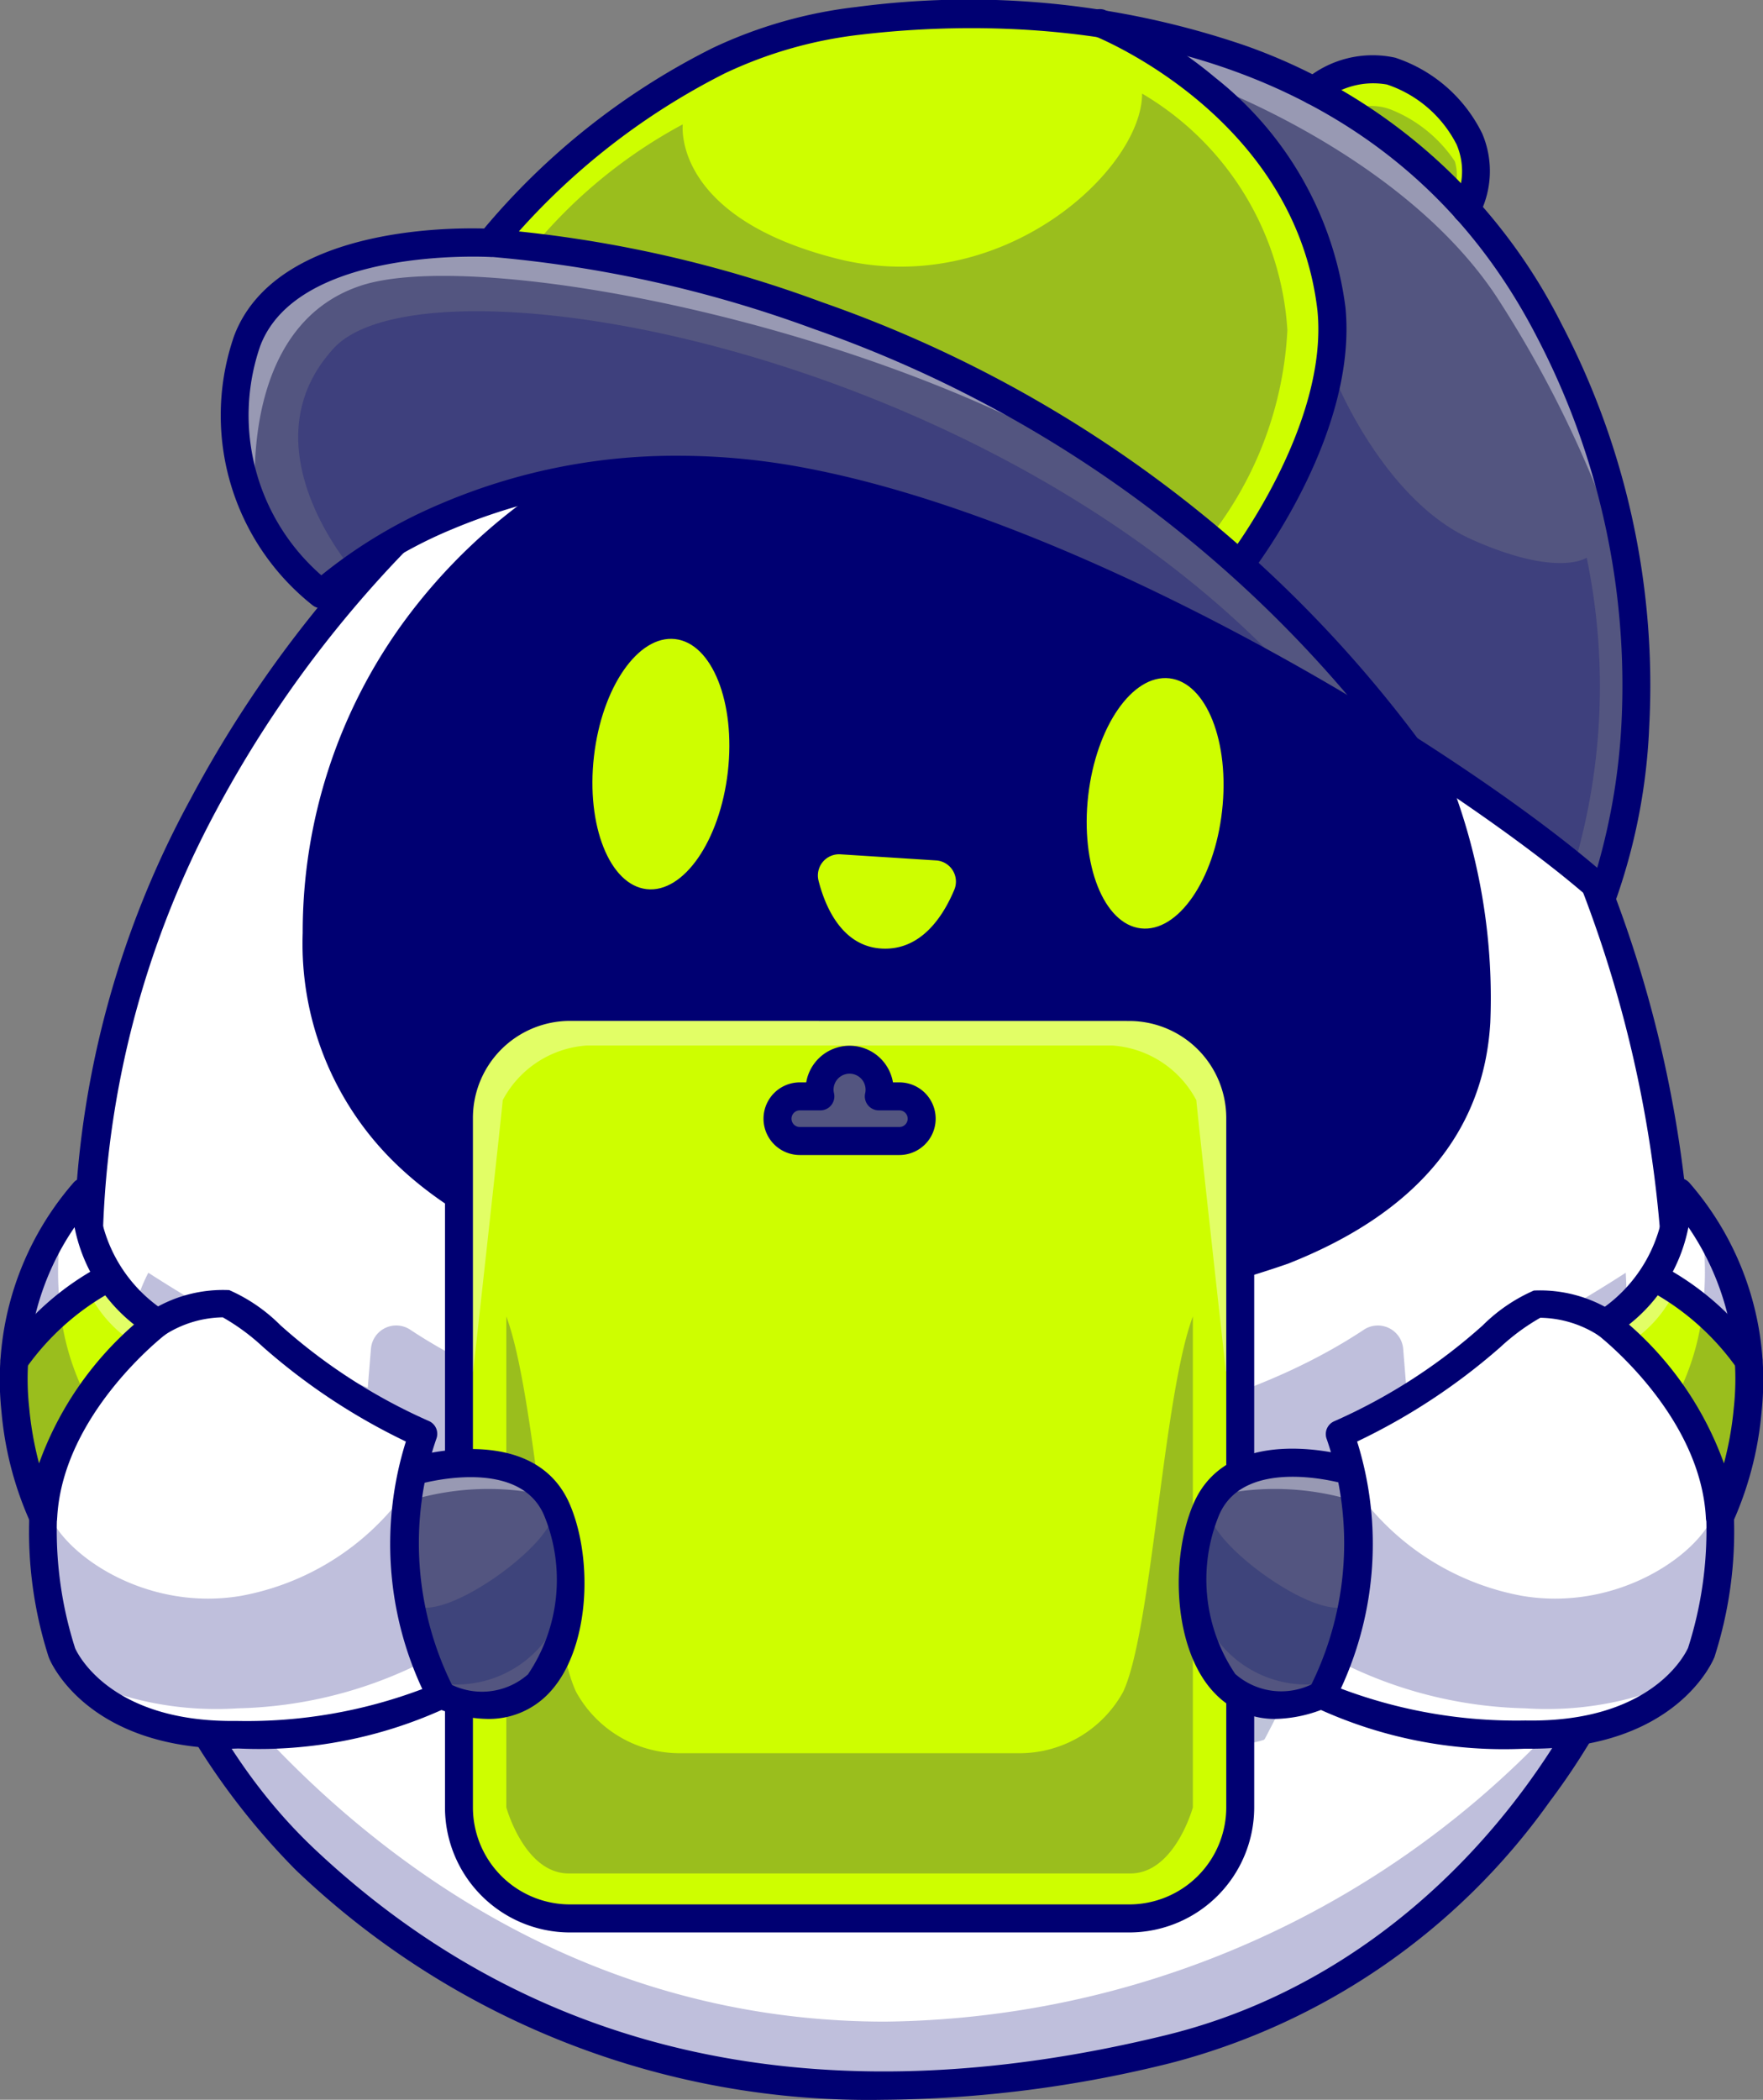 <svg id="Groupe_39" data-name="Groupe 39" xmlns="http://www.w3.org/2000/svg" width="41.078" height="48.91" viewBox="0 0 41.078 48.91">
  <rect x="0" y="0" width="41.078" height="48.91" fill="#808080" stroke="none"/>
  <path id="Tracé_1" data-name="Tracé 1" d="M1.37,20.691S2.077,29.372,8.8,33.569a21.585,21.585,0,0,0,18.3,2.366c5.064-1.537,8.473-6.11,9.6-8.221a15.882,15.882,0,0,0,1.508-6.53l-.4.112a28.342,28.342,0,0,1-7.881,3.557,40.114,40.114,0,0,1-2.186,3.378h-.845l-.206.4s-1,3.227-2.055,4.361l-10.86-.15a8.816,8.816,0,0,1-2.6-4.919l-.354-.514-1.572-.79-1.4-2.611s-6.046-3.531-6.088-3.545a1.418,1.418,0,0,0-.257,0C1.435,20.464,1.37,20.691,1.37,20.691Z" transform="translate(0.778 11.621)" fill="#fff"/>
  <path id="Tracé_2" data-name="Tracé 2" d="M23.687,7.273a12.471,12.471,0,0,0-5.4-1.34,16.278,16.278,0,0,0-3.764.545,12.693,12.693,0,0,0-7.5,4.911,11.84,11.84,0,0,0-2.255,6.971,6.713,6.713,0,0,0,1.935,4.965c2.928,2.949,8.573,3.568,12.793,3.568,2.746,0,11.734-.467,12.084-6.473A14.351,14.351,0,0,0,23.687,7.273Z" transform="translate(2.712 3.371)" fill="#000072"/>
  <path id="Tracé_3" data-name="Tracé 3" d="M21.344,3.889c-2.983,0-6.415,1.343-9.663,3.781A27.191,27.191,0,0,0,4.041,16.6,22.293,22.293,0,0,0,1.5,29.432,48,48,0,0,0,7.84,33.419a.1.1,0,0,1,.04.039l1.5,2.6,1.721.915c.15-.71.761-3.448,1.327-3.825.651-.434,10.575-.345,11.931.107s2.351,3.728,2.509,4.286h.841c.207-.224,1.4-2.138,2.133-3.329a.1.1,0,0,1,.063-.046,27.484,27.484,0,0,0,8.283-3.837A28.919,28.919,0,0,0,30.5,9.146C27.451,5.9,23.945,3.889,21.344,3.889Zm12.38,17.706c-.36,6.186-9.5,6.667-12.289,6.667-4.259,0-9.961-.629-12.938-3.629A6.911,6.911,0,0,1,6.5,19.521,12.041,12.041,0,0,1,8.8,12.432a12.9,12.9,0,0,1,7.616-4.991,12.473,12.473,0,0,1,9.3.809A14.145,14.145,0,0,1,31.633,13.7,13.827,13.827,0,0,1,33.723,21.594Z" transform="translate(0.778 2.209)" fill="#fff"/>
  <path id="Tracé_4" data-name="Tracé 4" d="M10.193,31.606l0,0,.006,0c.275.318,10.66.5,10.664.489l0,0v0a15.957,15.957,0,0,0,2.223-5.025c-.088-.315-1.084-3.761-2.39-4.2a36.843,36.843,0,0,0-6.2-.382,29.311,29.311,0,0,0-5.55.251c-.458.306-1.066,2.848-1.265,3.817C7.729,29.38,10.168,31.584,10.193,31.606Z" transform="translate(4.366 12.779)" fill="#cefe00"/>
  <g id="Groupe_1" data-name="Groupe 1" transform="translate(2.344 31.968)" opacity="0.25">
    <path id="Tracé_5" data-name="Tracé 5" d="M8.316,27.647c.053.066,2.826,1.275,2.826,1.275h0A5.5,5.5,0,0,1,11,27.816L9.182,26.85a.1.1,0,0,1-.041-.039l-1.5-2.6c-.311-.168-4.262-2.578-6.151-3.827A10.238,10.238,0,0,0,1.652,22s4.519,2.42,5.234,2.857S8.263,27.581,8.316,27.647Z" transform="translate(-1.495 -20.386)" fill="#00116b"/>
  </g>
  <g id="Groupe_2" data-name="Groupe 2" transform="translate(27.37 32.712)" opacity="0.25">
    <path id="Tracé_6" data-name="Tracé 6" d="M19.546,28.666c.053-.066,1.407-2.909,2.186-3.219.8-.319,6.872-2.79,7.291-2.959.207-.643-.036-1.353.043-1.628-1.555.913-5.547,3.2-8.212,3.851C18.778,28.1,18.672,28.1,18.6,28.1h-.873c-.079.34-.173.672-.276.994h0S19.493,28.732,19.546,28.666Z" transform="translate(-17.454 -20.861)" fill="#00116b"/>
  </g>
  <g id="Groupe_3" data-name="Groupe 3" transform="translate(12.833 39.442)" opacity="0.25">
    <path id="Tracé_7" data-name="Tracé 7" d="M10.291,29.6c.581.732,1.483.537,2.412.64l2.374-.025,3.021.105c.963-.031,1.693.2,2.176-.635.207-.358.423-.7.575-1.013a10.527,10.527,0,0,0,1.179-3.519,8.958,8.958,0,0,1-2.727,3.36,6.778,6.778,0,0,1-4.195.945,7.682,7.682,0,0,1-4.21-1.126,8.987,8.987,0,0,1-2.712-3.179,9.224,9.224,0,0,0,1.46,3.519A9.525,9.525,0,0,0,10.291,29.6Z" transform="translate(-8.183 -25.152)" fill="#00116b"/>
  </g>
  <g id="Groupe_4" data-name="Groupe 4" transform="translate(3.032 29.65)" opacity="0.25">
    <path id="Tracé_8" data-name="Tracé 8" d="M29.128,24.679l7.709-3.6c.027-.561-.056-2.175-.056-2.175a31.706,31.706,0,0,1-5.113,2.678l-.073-.907a.592.592,0,0,0-.92-.441c-4.452,2.95-11.106,2.845-11.106,2.845s-6.653.105-11.105-2.845a.591.591,0,0,0-.92.441l-.074.907a31.708,31.708,0,0,1-5.113-2.678,3.944,3.944,0,0,0-.424,1.455l6.279,3.661,1.338,2.782,1.438.7h0c.264-1.084.7-2.618,1.115-2.894.651-.434,10.575-.345,11.931.107,1.063.355,1.893,2.407,2.285,3.568l.882-.112Z" transform="translate(-1.933 -18.908)" fill="#000072"/>
  </g>
  <g id="Groupe_5" data-name="Groupe 5" transform="translate(5.104 37.109)" opacity="0.4">
    <path id="Tracé_9" data-name="Tracé 9" d="M3.836,24.353c.2.125,1.4.434,1.454.5a22.631,22.631,0,0,0,1.641,2.323s-1.184-2.659-1.246-2.732a21.781,21.781,0,0,0-2.43-.779A2.565,2.565,0,0,0,3.836,24.353Z" transform="translate(-3.255 -23.664)" fill="#fff"/>
  </g>
  <g id="Groupe_6" data-name="Groupe 6" transform="translate(31.577 37.109)" opacity="0.4">
    <path id="Tracé_10" data-name="Tracé 10" d="M21.778,24.855c.052-.069,1.257-.378,1.454-.5a2.563,2.563,0,0,0,.582-.686,21.776,21.776,0,0,0-2.43.779c-.062.073-1.246,2.732-1.246,2.732A22.627,22.627,0,0,0,21.778,24.855Z" transform="translate(-20.137 -23.664)" fill="#fff"/>
  </g>
  <g id="Groupe_7" data-name="Groupe 7" transform="translate(12.223 35.274)" opacity="0.4">
    <path id="Tracé_11" data-name="Tracé 11" d="M22.642,25.891a15.81,15.81,0,0,0-1.562-2.76,2.428,2.428,0,0,0-.243-.361.317.317,0,0,0-.028-.022,12.191,12.191,0,0,0-2.753-.229c-.851-.014-1.769-.02-2.559-.023H15.26l-.411,0-.411,0H14.2c-.79,0-1.707.01-2.559.023a12.193,12.193,0,0,0-2.753.229.331.331,0,0,0-.028.022,2.433,2.433,0,0,0-.243.361,15.475,15.475,0,0,0-.822,2.658.648.648,0,0,0,.032.231s1.431-2.672,1.53-2.722c.056-.028,2.215-.024,4.1-.016V23.3s6.516.036,6.968.367a23.519,23.519,0,0,1,2.373,3C22.821,26.607,22.642,25.987,22.642,25.891Z" transform="translate(-7.795 -22.494)" fill="#fff"/>
  </g>
  <g id="Groupe_8" data-name="Groupe 8" transform="translate(16.069 35.272)" opacity="0.25">
    <path id="Tracé_12" data-name="Tracé 12" d="M10.247,22.518c.851-.014,1.769-.02,2.559-.023C11.875,22.49,11,22.5,10.247,22.518Z" transform="translate(-10.247 -22.493)" fill="#00116b"/>
  </g>
  <g id="Groupe_9" data-name="Groupe 9" transform="translate(16.069 35.272)" opacity="0.4">
    <path id="Tracé_13" data-name="Tracé 13" d="M10.247,22.518c.851-.014,1.769-.02,2.559-.023C11.875,22.49,11,22.5,10.247,22.518Z" transform="translate(-10.247 -22.493)" fill="#fff"/>
  </g>
  <g id="Groupe_10" data-name="Groupe 10" transform="translate(6.773 20.72)" opacity="0.4">
    <path id="Tracé_14" data-name="Tracé 14" d="M4.606,13.213A6.47,6.47,0,0,0,6.327,19.8c3.046,3,7.032,4.085,14.166,3.914s10.1-1.922,11.472-4.508,0-5.934,0-5.934,1.3,4.956-3.107,7.545-12.787,2.737-18.523.6S4.819,14.645,4.606,13.213Z" transform="translate(-4.319 -13.213)" fill="#fff"/>
  </g>
  <path id="Tracé_15" data-name="Tracé 15" d="M11.958,12.585c.183-1.609-.366-2.992-1.228-3.09s-1.708,1.126-1.892,2.735.366,2.992,1.227,3.09S11.774,14.193,11.958,12.585Z" transform="translate(5.001 5.391)" fill="#cefe00"/>
  <path id="Tracé_16" data-name="Tracé 16" d="M19.3,13.168c.183-1.608-.366-2.992-1.227-3.09s-1.708,1.126-1.892,2.735.366,2.992,1.228,3.09S19.12,14.776,19.3,13.168Z" transform="translate(9.174 5.722)" fill="#cefe00"/>
  <g id="Groupe_11" data-name="Groupe 11" transform="translate(11.76 40.729)" opacity="0.4">
    <path id="Tracé_17" data-name="Tracé 17" d="M7.5,25.973s1.565,4.155,2.432,4.412S21.42,30.7,21.42,30.7a8.988,8.988,0,0,0,1.548-3.587s-1.912,2.716-2.04,2.737-10.636-.142-10.636-.142Z" transform="translate(-7.5 -25.973)" fill="#fff"/>
  </g>
  <g id="Groupe_12" data-name="Groupe 12" transform="translate(3.472 36.936)" opacity="0.25">
    <path id="Tracé_18" data-name="Tracé 18" d="M2.214,23.554S7.99,33.708,19.366,33.708a21.663,21.663,0,0,0,17.225-8.85S33.439,35.179,20.268,35.179,3.2,26.794,2.214,23.727" transform="translate(-2.214 -23.554)" fill="#000072"/>
  </g>
  <path id="Tracé_19" data-name="Tracé 19" d="M27.9,38.124h-.954a.326.326,0,0,1-.314-.241c-.382-1.41-1.332-3.761-2.252-4.068-1.4-.468-10.808-.46-11.566-.151a12.29,12.29,0,0,0-1.165,3.683.326.326,0,0,1-.472.222l-1.868-.994a.326.326,0,0,1-.129-.125L7.715,33.908a45.057,45.057,0,0,1-6.37-4.031.325.325,0,0,1-.1-.182A22.225,22.225,0,0,1,3.821,16.559a27.625,27.625,0,0,1,7.762-9.077c3.321-2.494,6.844-3.867,9.92-3.867,2.756,0,6.294,2.016,9.464,5.393a29.485,29.485,0,0,1,5.819,9.229A28.319,28.319,0,0,1,38.769,30.56a.325.325,0,0,1-.135.244,27.557,27.557,0,0,1-8.34,3.9c-.16.26-.567.922-.98,1.578C28.154,38.124,28.12,38.124,27.9,38.124Zm-.708-.652h.565c.3-.407,1.343-2.066,2.05-3.222a.326.326,0,0,1,.2-.147,27.186,27.186,0,0,0,8.119-3.742A28.7,28.7,0,0,0,30.492,9.454c-3-3.2-6.448-5.187-8.989-5.187-2.936,0-6.32,1.327-9.529,3.736A26.963,26.963,0,0,0,4.4,16.861,22.209,22.209,0,0,0,1.872,29.475a49.246,49.246,0,0,0,6.234,3.9.326.326,0,0,1,.128.124L9.7,36.044l1.4.746c.247-1.121.789-3.294,1.359-3.675.489-.326,4.212-.334,5.791-.323a35.838,35.838,0,0,1,6.335.4C25.967,33.658,26.921,36.555,27.192,37.472Z" transform="translate(0.618 2.054)" fill="#000072"/>
  <path id="Tracé_20" data-name="Tracé 20" d="M20.351,30.809c-4.275,0-10.017-.153-10.079-.154a.327.327,0,0,1-.208-.082,8.225,8.225,0,0,1-2.652-5.365.326.326,0,0,1,.321-.33h0a.326.326,0,0,1,.326.321,7.575,7.575,0,0,0,2.35,4.808c.914.024,6.651.165,10.623.15a13.163,13.163,0,0,0,2-4.508.326.326,0,0,1,.636.143,13.4,13.4,0,0,1-2.214,4.891.326.326,0,0,1-.255.125Z" transform="translate(4.211 14.133)" fill="#cefe00"/>
  <path id="Tracé_21" data-name="Tracé 21" d="M19.657,27.475c-4.3,0-10.066-.641-13.1-3.694a7.127,7.127,0,0,1-2.06-5.27,12.26,12.26,0,0,1,2.336-7.218,13.122,13.122,0,0,1,7.748-5.078,12.663,12.663,0,0,1,9.44.824,14.371,14.371,0,0,1,6.021,5.538A14.053,14.053,0,0,1,32.168,20.6c-.149,2.554-1.733,4.443-4.71,5.616A22.671,22.671,0,0,1,19.657,27.475ZM14.729,6.85a12.47,12.47,0,0,0-7.364,4.824,11.621,11.621,0,0,0-2.213,6.842,6.5,6.5,0,0,0,1.871,4.806c2.874,2.894,8.457,3.5,12.635,3.5,2.7,0,11.522-.452,11.861-6.263a14.116,14.116,0,0,0-7.77-12.932A11.966,11.966,0,0,0,14.729,6.85Z" transform="translate(2.556 3.218)" fill="#000072"/>
  <path id="Tracé_22" data-name="Tracé 22" d="M19.9,37.547A19.3,19.3,0,0,1,6.216,32.192a16.56,16.56,0,0,1-4.291-7.6,20.7,20.7,0,0,1-.739-4.253.326.326,0,0,1,.651-.027c0,.072.35,7.19,4.825,11.4,5.133,4.831,11.8,6.289,19.815,4.333C33.628,34.306,38.059,27,38.063,21.229a.326.326,0,0,1,.326-.326h0a.326.326,0,0,1,.326.326,16.374,16.374,0,0,1-3.285,9.377,15.668,15.668,0,0,1-8.8,6.078A28.426,28.426,0,0,1,19.9,37.547Z" transform="translate(0.674 11.364)" fill="#000072"/>
  <path id="Tracé_23" data-name="Tracé 23" d="M22.978,4.076a1.759,1.759,0,0,0,0-1.408,3.069,3.069,0,0,0-1.761-1.528,1.912,1.912,0,0,0-1.579.345A12.635,12.635,0,0,1,22.978,4.076Z" transform="translate(11.16 0.613)" fill="#cefe00"/>
  <path id="Tracé_24" data-name="Tracé 24" d="M5.475,11.62A10.83,10.83,0,0,1,8.33,9.863,13.69,13.69,0,0,1,13.8,8.756a15.58,15.58,0,0,1,2.771.253c4.452.8,9.78,3.445,13.81,5.96a29.072,29.072,0,0,0-13.359-9.6,29.032,29.032,0,0,0-7.6-1.69h0c-.046,0-4.625-.257-5.567,2.212A5.206,5.206,0,0,0,5.475,11.62Z" transform="translate(2.007 2.083)" fill="#535580"/>
  <path id="Tracé_25" data-name="Tracé 25" d="M21.584,6.916c.26,2.631-1.724,5.445-2.085,5.933a27.531,27.531,0,0,1,3.833,4.232,37.427,37.427,0,0,1,4.45,3.246A17.01,17.01,0,0,0,26.464,7.465a13.318,13.318,0,0,0-1.9-2.78.1.1,0,0,1-.031-.035,12.455,12.455,0,0,0-3.489-2.708.1.1,0,0,1-.058-.031,15.205,15.205,0,0,0-4.2-1.422C18.164,1.216,21.154,3.206,21.584,6.916Z" transform="translate(9.54 0.278)" fill="#535580"/>
  <path id="Tracé_26" data-name="Tracé 26" d="M24.676,12.912c.369-.507,2.282-3.277,2.036-5.774C26.189,2.625,21.762.718,21.39.566A21.584,21.584,0,0,0,15.8.51a10.235,10.235,0,0,0-3.22.915A16.482,16.482,0,0,0,7.428,5.489,30.139,30.139,0,0,1,14.88,7.175,30.227,30.227,0,0,1,24.676,12.912Z" transform="translate(4.22 0.202)" fill="#cefe00"/>
  <g id="Groupe_13" data-name="Groupe 13" transform="translate(6.948 7.25)" opacity="0.25">
    <path id="Tracé_27" data-name="Tracé 27" d="M5.258,5.488c-1.819,1.984-.144,4.423.362,5.069A11.96,11.96,0,0,1,7.82,9.32a13.69,13.69,0,0,1,5.468-1.107,15.58,15.58,0,0,1,2.771.253,37.736,37.736,0,0,1,10.414,3.993c.648.34,1.006.552,1.006.552C20.413,5.432,7.374,3.179,5.258,5.488Z" transform="translate(-4.431 -4.624)" fill="#000072"/>
  </g>
  <g id="Groupe_14" data-name="Groupe 14" transform="translate(12.501 2.18)" opacity="0.25">
    <path id="Tracé_28" data-name="Tracé 28" d="M22.082,1.39c0,1.775-3.285,4.822-7.126,3.841S11.38,2.106,11.38,2.106a11.716,11.716,0,0,0-3.408,2.76h0a31.473,31.473,0,0,1,6.588,1.6,30.386,30.386,0,0,1,9.154,5.187A8.5,8.5,0,0,0,25.467,6.9,6.887,6.887,0,0,0,22.082,1.39Z" transform="translate(-7.972 -1.39)" fill="#000072"/>
  </g>
  <g id="Groupe_15" data-name="Groupe 15" transform="translate(29.039 8.89)" opacity="0.25">
    <path id="Tracé_29" data-name="Tracé 29" d="M26.449,9.769s-.662.476-2.682-.425S20.62,5.675,20.62,5.675c-.033-.029-.092.048-.164.181a12.038,12.038,0,0,1-1.938,4.049,27.516,27.516,0,0,1,3.833,4.233,42.153,42.153,0,0,1,3.828,2.719A14.761,14.761,0,0,0,26.449,9.769Z" transform="translate(-18.518 -5.669)" fill="#000072"/>
  </g>
  <g id="Groupe_16" data-name="Groupe 16" transform="translate(31.549 2.468)" opacity="0.25">
    <path id="Tracé_30" data-name="Tracé 30" d="M22.468,2.864A3.238,3.238,0,0,0,21,1.667a1.268,1.268,0,0,0-.878-.027,12.567,12.567,0,0,1,2.338,1.89A1.117,1.117,0,0,0,22.468,2.864Z" transform="translate(-20.119 -1.574)" fill="#00116b"/>
  </g>
  <g id="Groupe_17" data-name="Groupe 17" transform="translate(5.54 5.75)" opacity="0.4">
    <path id="Tracé_31" data-name="Tracé 31" d="M6.391,4.574c2.86-.958,13.241,1.134,18.637,5.088a30.438,30.438,0,0,0-8.008-4.3,29.034,29.034,0,0,0-7.6-1.69h0c-.046,0-4.625-.257-5.567,2.212A4.709,4.709,0,0,0,3.94,9.5C3.883,8.5,3.916,5.4,6.391,4.574Z" transform="translate(-3.533 -3.667)" fill="#fff"/>
  </g>
  <g id="Groupe_18" data-name="Groupe 18" transform="translate(26.332 0.767)" opacity="0.4">
    <path id="Tracé_32" data-name="Tracé 32" d="M25.336,6.644a26.338,26.338,0,0,1,2.872,5.944,18.082,18.082,0,0,0-1.745-5.124,13.319,13.319,0,0,0-1.9-2.78.1.1,0,0,1-.031-.035,12.455,12.455,0,0,0-3.489-2.708.1.1,0,0,1-.058-.031,15.206,15.206,0,0,0-4.2-1.422A10.851,10.851,0,0,1,18.58,1.68C19.2,1.915,23.306,3.566,25.336,6.644Z" transform="translate(-16.792 -0.489)" fill="#fff"/>
  </g>
  <path id="Tracé_33" data-name="Tracé 33" d="M35.515,21.108a.326.326,0,0,1-.219-.084c-2.494-2.259-11.4-8.2-18.648-9.511a13.755,13.755,0,0,0-7.963.814A10.242,10.242,0,0,0,5.86,14.076a.326.326,0,0,1-.442.011A5.644,5.644,0,0,1,3.606,7.818C4.56,5.317,8.537,5.3,9.429,5.323a16.674,16.674,0,0,1,5.327-4.206A10.662,10.662,0,0,1,18.11.162a19.9,19.9,0,0,1,9.054.9,13.139,13.139,0,0,1,7.37,6.487,18.164,18.164,0,0,1,2.042,9.374,13.811,13.811,0,0,1-.758,3.983.325.325,0,0,1-.3.205ZM13.954,10.616a15.8,15.8,0,0,1,2.81.256c6.637,1.2,15.208,6.454,18.6,9.342a14.78,14.78,0,0,0,.565-3.36,17.518,17.518,0,0,0-1.973-9.01C30.051.264,21.627.4,18.187.809a10.014,10.014,0,0,0-3.15.9,16.2,16.2,0,0,0-5.2,4.15.325.325,0,0,1-.278.126c-.045,0-4.462-.246-5.345,2.069A4.944,4.944,0,0,0,5.636,13.4,11.507,11.507,0,0,1,8.4,11.742,13.913,13.913,0,0,1,13.954,10.616Z" transform="translate(1.851 0)" fill="#000072"/>
  <path id="Tracé_34" data-name="Tracé 34" d="M28.79,15.847a.326.326,0,0,1-.263-.134,28.762,28.762,0,0,0-13.585-9.98A28.843,28.843,0,0,0,7.393,4.05.326.326,0,0,1,7.422,3.4,28.9,28.9,0,0,1,15.14,5.112,29.414,29.414,0,0,1,29.053,15.329a.326.326,0,0,1-.263.518Z" transform="translate(4.023 1.931)" fill="#000072"/>
  <path id="Tracé_35" data-name="Tracé 35" d="M19.743,13.384a.326.326,0,0,1-.258-.525c.023-.03,2.314-3.041,2.052-5.7-.526-4.544-5.157-6.378-5.2-6.4a.326.326,0,0,1,.233-.608,10.186,10.186,0,0,1,2.589,1.584,8.132,8.132,0,0,1,3.03,5.35c.288,2.922-2.082,6.035-2.183,6.166A.325.325,0,0,1,19.743,13.384Z" transform="translate(9.16 0.077)" fill="#000072"/>
  <path id="Tracé_36" data-name="Tracé 36" d="M23.2,4.749a.326.326,0,0,1-.292-.47,1.575,1.575,0,0,0,.063-1.367,2.826,2.826,0,0,0-1.623-1.4,1.834,1.834,0,0,0-1.5.4.326.326,0,0,1-.424-.495A2.448,2.448,0,0,1,21.54.887a3.467,3.467,0,0,1,2.027,1.768,2.229,2.229,0,0,1-.078,1.911A.326.326,0,0,1,23.2,4.749Z" transform="translate(10.969 0.457)" fill="#000072"/>
  <path id="Tracé_37" data-name="Tracé 37" d="M12.68,12.691l2.226.142a.494.494,0,0,1,.427.679c-.251.6-.759,1.416-1.678,1.375s-1.323-.937-1.487-1.582A.494.494,0,0,1,12.68,12.691Z" transform="translate(6.904 7.209)" fill="#cefe00"/>
  <path id="Tracé_38" data-name="Tracé 38" d="M22.4,15.028H9.366A2.48,2.48,0,0,0,6.889,17.5v16.06a2.48,2.48,0,0,0,2.477,2.477H22.4a2.48,2.48,0,0,0,2.477-2.477V17.5A2.48,2.48,0,0,0,22.4,15.028Z" transform="translate(3.914 8.537)" fill="#cefe00"/>
  <g id="Groupe_19" data-name="Groupe 19" transform="translate(11.797 30.663)" opacity="0.25">
    <path id="Tracé_39" data-name="Tracé 39" d="M21.895,28.3a2.757,2.757,0,0,1-2.374,1.429h-8A2.757,2.757,0,0,1,9.149,28.3c-.673-1.429-.925-6.867-1.626-8.745V30.989s.42,1.541,1.457,1.541H22.063c1.037,0,1.457-1.541,1.457-1.541V19.554C22.819,21.432,22.567,26.869,21.895,28.3Z" transform="translate(-7.523 -19.554)" fill="#000072"/>
  </g>
  <g id="Groupe_20" data-name="Groupe 20" transform="translate(10.802 23.565)" opacity="0.4">
    <path id="Tracé_40" data-name="Tracé 40" d="M22.4,15.028H9.366A2.48,2.48,0,0,0,6.889,17.5v6.234l.224-.337s.687-6.208.687-6.306a2.4,2.4,0,0,1,1.962-1.275H22a2.4,2.4,0,0,1,1.962,1.275c0,.1.687,6.306.687,6.306l.224.337V17.5A2.48,2.48,0,0,0,22.4,15.028Z" transform="translate(-6.889 -15.028)" fill="#fff"/>
  </g>
  <path id="Tracé_41" data-name="Tracé 41" d="M12.93,17.6h1.925s.308-.549.058-.751a2.7,2.7,0,0,0-.851-.289c-.094-.046-.316-.715-.725-.748s-.56.054-.612.116a3.446,3.446,0,0,0-.19.478s-.646.187-.73.24a1.339,1.339,0,0,0-.25.538,1.047,1.047,0,0,0,.138.248,2.184,2.184,0,0,0,.382.167Z" transform="translate(6.563 8.979)" fill="#535580"/>
  <path id="Tracé_42" data-name="Tracé 42" d="M22.556,36.633H9.523a2.915,2.915,0,0,1-2.911-2.911V17.662a2.915,2.915,0,0,1,2.911-2.911H22.556a2.915,2.915,0,0,1,2.911,2.911v16.06A2.915,2.915,0,0,1,22.556,36.633ZM9.523,15.4a2.262,2.262,0,0,0-2.26,2.26v16.06a2.262,2.262,0,0,0,2.26,2.26H22.556a2.262,2.262,0,0,0,2.26-2.26V17.662a2.262,2.262,0,0,0-2.26-2.26Z" transform="translate(3.756 8.38)" fill="#000072"/>
  <path id="Tracé_43" data-name="Tracé 43" d="M14.51,18.079H12.191a.846.846,0,0,1,0-1.692h.149a1.025,1.025,0,0,1,2.021,0h.149a.846.846,0,0,1,0,1.692Zm-2.319-1.04a.194.194,0,1,0,0,.388H14.51a.194.194,0,1,0,0-.388h-.478a.326.326,0,0,1-.318-.4.373.373,0,1,0-.737-.082.363.363,0,0,0,.01.082.326.326,0,0,1-.318.4Z" transform="translate(6.445 8.825)" fill="#000072"/>
  <path id="Tracé_44" data-name="Tracé 44" d="M2.22,19.536a4.388,4.388,0,0,1-.528-1.654A6.382,6.382,0,0,0,.315,21.147,5.971,5.971,0,0,1,2.22,19.536Z" transform="translate(0.179 10.159)" fill="#fff"/>
  <path id="Tracé_45" data-name="Tracé 45" d="M6.26,21.965a7.351,7.351,0,0,0,.645,5.044A1.8,1.8,0,0,0,9,26.764a4.118,4.118,0,0,0,.422-3.941C8.8,21.364,6.657,21.859,6.26,21.965Z" transform="translate(3.454 12.384)" fill="#535580"/>
  <path id="Tracé_46" data-name="Tracé 46" d="M9.121,23.227a.107.107,0,0,1,.01-.045,7.4,7.4,0,0,1,.2-.756,13.907,13.907,0,0,1-3.469-2.257,4.221,4.221,0,0,0-1.016-.726,2.889,2.889,0,0,0-1.512.433C3.233,19.958.858,21.823.725,24.3c0,0,0,.005,0,.008s0,0,0,.006a9.343,9.343,0,0,0,.436,3.116c0,.01.787,1.83,3.862,1.83h.134a10.95,10.95,0,0,0,4.59-.86A7.611,7.611,0,0,1,9.121,23.227Z" transform="translate(0.39 11.035)" fill="#fff"/>
  <path id="Tracé_47" data-name="Tracé 47" d="M3.317,20.007a3.152,3.152,0,0,1-.964-.951A6.212,6.212,0,0,0,.3,20.885,7.956,7.956,0,0,0,.781,24.07,7.2,7.2,0,0,1,3.317,20.007Z" transform="translate(0.16 10.826)" fill="#cefe00"/>
  <g id="Groupe_21" data-name="Groupe 21" transform="translate(9.649 35.333)" opacity="0.25">
    <path id="Tracé_48" data-name="Tracé 48" d="M9.668,24.458a4.774,4.774,0,0,0-.185-1.766l-.11-.16c-.165.762-2.526,2.461-3.22,2.054a6.446,6.446,0,0,0,.613,1.824A2.607,2.607,0,0,0,9.668,24.458Z" transform="translate(-6.153 -22.532)" fill="#00116b"/>
  </g>
  <g id="Groupe_22" data-name="Groupe 22" transform="translate(0.443 30.639)" opacity="0.25">
    <path id="Tracé_49" data-name="Tracé 49" d="M.3,20.611A7.956,7.956,0,0,0,.781,23.8a5.8,5.8,0,0,1,1.032-2.433,5.858,5.858,0,0,1-.554-1.824A7.583,7.583,0,0,0,.3,20.611Z" transform="translate(-0.282 -19.539)" fill="#000072"/>
  </g>
  <g id="Groupe_23" data-name="Groupe 23" transform="translate(0.493 28.685)" opacity="0.25">
    <path id="Tracé_50" data-name="Tracé 50" d="M1.236,18.293a6.352,6.352,0,0,0-.922,2.621,7.452,7.452,0,0,1,.9-.933A7.286,7.286,0,0,1,1.236,18.293Z" transform="translate(-0.315 -18.293)" fill="#000072"/>
  </g>
  <g id="Groupe_24" data-name="Groupe 24" transform="translate(1.078 34.798)" opacity="0.25">
    <path id="Tracé_51" data-name="Tracé 51" d="M5.153,27.185A10.043,10.043,0,0,0,9.417,26.13a7,7,0,0,1-.469-2.1,6.306,6.306,0,0,1,.076-1.84h0a6.08,6.08,0,0,1-3.808,2.377c-2.243.375-4.157-1-4.481-1.956,0,.04-.008.079-.01.119,0,0,0,.005,0,.008s0,0,0,.006a9.343,9.343,0,0,0,.436,3.116,2.526,2.526,0,0,0,.622.786A7.642,7.642,0,0,0,5.153,27.185Z" transform="translate(-0.687 -22.191)" fill="#000072"/>
  </g>
  <g id="Groupe_25" data-name="Groupe 25" transform="translate(2.358 30.458)" opacity="0.4">
    <path id="Tracé_52" data-name="Tracé 52" d="M3.963,20.181c.315.074,2.634,2.021,4.791,2.639.047-.177.089-.311.118-.4A13.907,13.907,0,0,1,5.4,20.168a4.221,4.221,0,0,0-1.016-.726,2.889,2.889,0,0,0-1.512.433,7.524,7.524,0,0,0-.746.686l-.624.793A12.215,12.215,0,0,1,3.963,20.181Z" transform="translate(-1.504 -19.423)" fill="#fff"/>
  </g>
  <g id="Groupe_26" data-name="Groupe 26" transform="translate(1.6 28.042)" opacity="0.4">
    <path id="Tracé_53" data-name="Tracé 53" d="M1.819,19.536a4.388,4.388,0,0,1-.528-1.654c-.1.12-.185.241-.27.363A4.849,4.849,0,0,0,1.4,19.767,3.737,3.737,0,0,1,1.819,19.536Z" transform="translate(-1.021 -17.882)" fill="#fff"/>
  </g>
  <g id="Groupe_27" data-name="Groupe 27" transform="translate(9.614 34.184)" opacity="0.4">
    <path id="Tracé_54" data-name="Tracé 54" d="M9.146,22.424c-.811-.958-2.56-.554-2.914-.459-.036.175-.072.371-.1.585A6.28,6.28,0,0,1,9.146,22.424Z" transform="translate(-6.131 -21.799)" fill="#fff"/>
  </g>
  <g id="Groupe_28" data-name="Groupe 28" transform="translate(9.767 34.106)" opacity="0.4">
    <path id="Tracé_55" data-name="Tracé 55" d="M6.234,21.755l0-.005,0,.006Z" transform="translate(-6.229 -21.75)" fill="#fff"/>
  </g>
  <g id="Groupe_29" data-name="Groupe 29" transform="translate(2.08 29.882)" opacity="0.4">
    <path id="Tracé_56" data-name="Tracé 56" d="M1.76,19.056a3.505,3.505,0,0,0-.433.243,2.927,2.927,0,0,0,.958,1.1h0c.184-.177.339-.31.44-.393A3.152,3.152,0,0,1,1.76,19.056Z" transform="translate(-1.327 -19.056)" fill="#fff"/>
  </g>
  <path id="Tracé_57" data-name="Tracé 57" d="M1.006,25.717a.326.326,0,0,1-.291-.18,7.956,7.956,0,0,1-.681-2.6,6.994,6.994,0,0,1,1.679-5.33.326.326,0,0,1,.573.212,3.417,3.417,0,0,0,1.543,2.771.326.326,0,0,1,.038.544c-.024.018-2.4,1.85-2.534,4.27a.326.326,0,0,1-.259.3A.321.321,0,0,1,1.006,25.717Zm.731-7.073A6.251,6.251,0,0,0,.681,22.857,7.785,7.785,0,0,0,.91,24.146a7.785,7.785,0,0,1,2.213-3.234A3.826,3.826,0,0,1,1.737,18.644Z" transform="translate(0 9.941)" fill="#000072"/>
  <path id="Tracé_58" data-name="Tracé 58" d="M.334,21.355a.326.326,0,0,1-.268-.511,6.536,6.536,0,0,1,2.351-2.056.326.326,0,1,1,.255.6A5.95,5.95,0,0,0,.6,21.214.325.325,0,0,1,.334,21.355Z" transform="translate(0.005 10.659)" fill="#000072"/>
  <path id="Tracé_59" data-name="Tracé 59" d="M5.174,29.855C1.8,29.855.945,27.831.91,27.744c0-.009-.007-.018-.01-.027A9.542,9.542,0,0,1,.452,24.4a.326.326,0,0,1,.641.116,8.978,8.978,0,0,0,.425,3c.071.157.838,1.693,3.655,1.693h.134a11.565,11.565,0,0,0,4.3-.744A7.988,7.988,0,0,1,9.224,22.7a14.514,14.514,0,0,1-3.338-2.211,4.993,4.993,0,0,0-.928-.682,2.567,2.567,0,0,0-1.358.413.326.326,0,0,1-.328-.563,3.18,3.18,0,0,1,1.837-.484A3.9,3.9,0,0,1,6.3,19.99a13.138,13.138,0,0,0,3.45,2.228.326.326,0,0,1,.183.421,7.454,7.454,0,0,0,.4,5.8.326.326,0,0,1-.114.439,10.4,10.4,0,0,1-4.9.972Z" transform="translate(0.233 10.878)" fill="#000072"/>
  <path id="Tracé_60" data-name="Tracé 60" d="M7.979,27.814A3.181,3.181,0,0,1,6.8,27.558a.326.326,0,0,1,.243-.6,1.623,1.623,0,0,0,1.892-.182,3.939,3.939,0,0,0,.377-3.7c-.6-1.418-2.937-.725-2.96-.717a.326.326,0,0,1-.191-.623c.119-.037,2.917-.872,3.751,1.085.547,1.283.472,3.412-.511,4.416A1.923,1.923,0,0,1,7.979,27.814Z" transform="translate(3.367 12.225)" fill="#000072"/>
  <path id="Tracé_61" data-name="Tracé 61" d="M24.667,19.536a4.388,4.388,0,0,0,.528-1.654,6.381,6.381,0,0,1,1.377,3.265A5.97,5.97,0,0,0,24.667,19.536Z" transform="translate(14.013 10.159)" fill="#fff"/>
  <path id="Tracé_62" data-name="Tracé 62" d="M21.257,21.965a7.351,7.351,0,0,1-.645,5.044,1.8,1.8,0,0,1-2.092-.245,4.118,4.118,0,0,1-.422-3.941C18.719,21.364,20.86,21.859,21.257,21.965Z" transform="translate(10.108 12.384)" fill="#535580"/>
  <path id="Tracé_63" data-name="Tracé 63" d="M20.357,23.227a.107.107,0,0,0-.01-.045,7.4,7.4,0,0,0-.2-.756,13.906,13.906,0,0,0,3.469-2.257,4.219,4.219,0,0,1,1.016-.726,2.889,2.889,0,0,1,1.512.433c.106.082,2.481,1.947,2.614,4.428,0,0,0,.005,0,.008s0,0,0,.006a9.343,9.343,0,0,1-.436,3.116c0,.01-.787,1.83-3.861,1.83h-.135a10.949,10.949,0,0,1-4.59-.86A7.611,7.611,0,0,0,20.357,23.227Z" transform="translate(11.211 11.035)" fill="#fff"/>
  <path id="Tracé_64" data-name="Tracé 64" d="M23.978,20.007a3.152,3.152,0,0,0,.964-.951A6.212,6.212,0,0,1,27,20.885a7.955,7.955,0,0,1-.485,3.185A7.2,7.2,0,0,0,23.978,20.007Z" transform="translate(13.622 10.826)" fill="#cefe00"/>
  <g id="Groupe_30" data-name="Groupe 30" transform="translate(27.9 35.333)" opacity="0.25">
    <path id="Tracé_65" data-name="Tracé 65" d="M17.807,24.458a4.774,4.774,0,0,1,.185-1.766l.11-.16c.165.762,2.526,2.461,3.22,2.054a6.446,6.446,0,0,1-.613,1.824A2.606,2.606,0,0,1,17.807,24.458Z" transform="translate(-17.792 -22.532)" fill="#00116b"/>
  </g>
  <g id="Groupe_31" data-name="Groupe 31" transform="translate(39.105 30.639)" opacity="0.25">
    <path id="Tracé_66" data-name="Tracé 66" d="M26.455,20.611a7.957,7.957,0,0,1-.486,3.185,5.8,5.8,0,0,0-1.032-2.433,5.858,5.858,0,0,0,.554-1.824A7.6,7.6,0,0,1,26.455,20.611Z" transform="translate(-24.937 -19.539)" fill="#000072"/>
  </g>
  <g id="Groupe_32" data-name="Groupe 32" transform="translate(39.664 28.685)" opacity="0.25">
    <path id="Tracé_67" data-name="Tracé 67" d="M25.294,18.293a6.352,6.352,0,0,1,.922,2.621,7.459,7.459,0,0,0-.9-.933A7.278,7.278,0,0,0,25.294,18.293Z" transform="translate(-25.294 -18.293)" fill="#000072"/>
  </g>
  <g id="Groupe_33" data-name="Groupe 33" transform="translate(31.272 34.798)" opacity="0.25">
    <path id="Tracé_68" data-name="Tracé 68" d="M24.206,27.185a10.044,10.044,0,0,1-4.264-1.055,7,7,0,0,0,.469-2.1,6.3,6.3,0,0,0-.076-1.84h0a6.08,6.08,0,0,0,3.808,2.377c2.243.375,4.157-1,4.481-1.956,0,.04.008.079.01.119,0,0,0,.005,0,.008s0,0,0,.006a9.342,9.342,0,0,1-.436,3.116,2.528,2.528,0,0,1-.622.786A7.643,7.643,0,0,1,24.206,27.185Z" transform="translate(-19.942 -22.191)" fill="#000072"/>
  </g>
  <g id="Groupe_34" data-name="Groupe 34" transform="translate(31.353 30.458)" opacity="0.4">
    <path id="Tracé_69" data-name="Tracé 69" d="M24.9,20.181c-.315.074-2.634,2.021-4.79,2.639-.047-.177-.089-.311-.118-.4a13.91,13.91,0,0,0,3.469-2.257,4.223,4.223,0,0,1,1.016-.726,2.888,2.888,0,0,1,1.512.433,7.521,7.521,0,0,1,.746.686l.624.793A12.214,12.214,0,0,0,24.9,20.181Z" transform="translate(-19.994 -19.423)" fill="#fff"/>
  </g>
  <g id="Groupe_35" data-name="Groupe 35" transform="translate(38.68 28.042)" opacity="0.4">
    <path id="Tracé_70" data-name="Tracé 70" d="M24.667,19.536a4.388,4.388,0,0,0,.528-1.654c.1.12.186.241.27.363a4.854,4.854,0,0,1-.384,1.522A3.732,3.732,0,0,0,24.667,19.536Z" transform="translate(-24.667 -17.882)" fill="#fff"/>
  </g>
  <g id="Groupe_36" data-name="Groupe 36" transform="translate(28.45 34.184)" opacity="0.4">
    <path id="Tracé_71" data-name="Tracé 71" d="M18.143,22.424c.811-.958,2.56-.554,2.915-.459.037.175.072.371.1.585A6.28,6.28,0,0,0,18.143,22.424Z" transform="translate(-18.143 -21.799)" fill="#fff"/>
  </g>
  <g id="Groupe_37" data-name="Groupe 37" transform="translate(31.307 34.106)" opacity="0.4">
    <path id="Tracé_72" data-name="Tracé 72" d="M19.965,21.755l0-.005,0,.006Z" transform="translate(-19.965 -21.75)" fill="#fff"/>
  </g>
  <g id="Groupe_38" data-name="Groupe 38" transform="translate(37.601 29.882)" opacity="0.4">
    <path id="Tracé_73" data-name="Tracé 73" d="M24.943,19.056a3.5,3.5,0,0,1,.434.243,2.928,2.928,0,0,1-.958,1.1h0c-.184-.177-.339-.31-.44-.393A3.152,3.152,0,0,0,24.943,19.056Z" transform="translate(-23.978 -19.056)" fill="#fff"/>
  </g>
  <path id="Tracé_74" data-name="Tracé 74" d="M26.637,25.717a.319.319,0,0,1-.066-.007.326.326,0,0,1-.259-.3c-.13-2.421-2.51-4.252-2.534-4.27a.326.326,0,0,1,.038-.544,3.416,3.416,0,0,0,1.542-2.771.326.326,0,0,1,.573-.212,6.994,6.994,0,0,1,1.679,5.33,7.958,7.958,0,0,1-.681,2.6A.326.326,0,0,1,26.637,25.717Zm-2.116-4.805a7.785,7.785,0,0,1,2.212,3.234,7.777,7.777,0,0,0,.229-1.289,6.251,6.251,0,0,0-1.057-4.213A3.827,3.827,0,0,1,24.521,20.912Z" transform="translate(13.435 9.941)" fill="#000072"/>
  <path id="Tracé_75" data-name="Tracé 75" d="M26.9,21.355a.325.325,0,0,1-.268-.141,5.971,5.971,0,0,0-2.07-1.827.326.326,0,0,1,.255-.6,6.537,6.537,0,0,1,2.351,2.056.326.326,0,0,1-.268.511Z" transform="translate(13.84 10.659)" fill="#000072"/>
  <path id="Tracé_76" data-name="Tracé 76" d="M24.633,29.855h-.145a10.4,10.4,0,0,1-4.9-.972.326.326,0,0,1-.114-.439,7.454,7.454,0,0,0,.4-5.8.326.326,0,0,1,.183-.42,13.133,13.133,0,0,0,3.45-2.228,3.9,3.9,0,0,1,1.192-.813,3.18,3.18,0,0,1,1.837.484.326.326,0,0,1-.328.563,2.566,2.566,0,0,0-1.358-.413,5,5,0,0,0-.928.682A14.514,14.514,0,0,1,20.582,22.7a7.988,7.988,0,0,1-.379,5.754,11.568,11.568,0,0,0,4.3.744c2.921.053,3.713-1.523,3.79-1.692a8.974,8.974,0,0,0,.425-3,.326.326,0,1,1,.641-.116,9.542,9.542,0,0,1-.448,3.32c0,.009-.006.018-.01.027C28.861,27.831,28,29.855,24.633,29.855Z" transform="translate(11.039 10.878)" fill="#000072"/>
  <path id="Tracé_77" data-name="Tracé 77" d="M19.782,27.814a1.922,1.922,0,0,1-1.417-.586c-.983-1-1.058-3.133-.511-4.416.834-1.957,3.632-1.121,3.751-1.085a.326.326,0,0,1-.191.623c-.03-.009-2.357-.7-2.96.717a3.939,3.939,0,0,0,.377,3.7,1.623,1.623,0,0,0,1.892.182.326.326,0,1,1,.243.6A3.182,3.182,0,0,1,19.782,27.814Z" transform="translate(9.95 12.225)" fill="#000072"/>
</svg>

